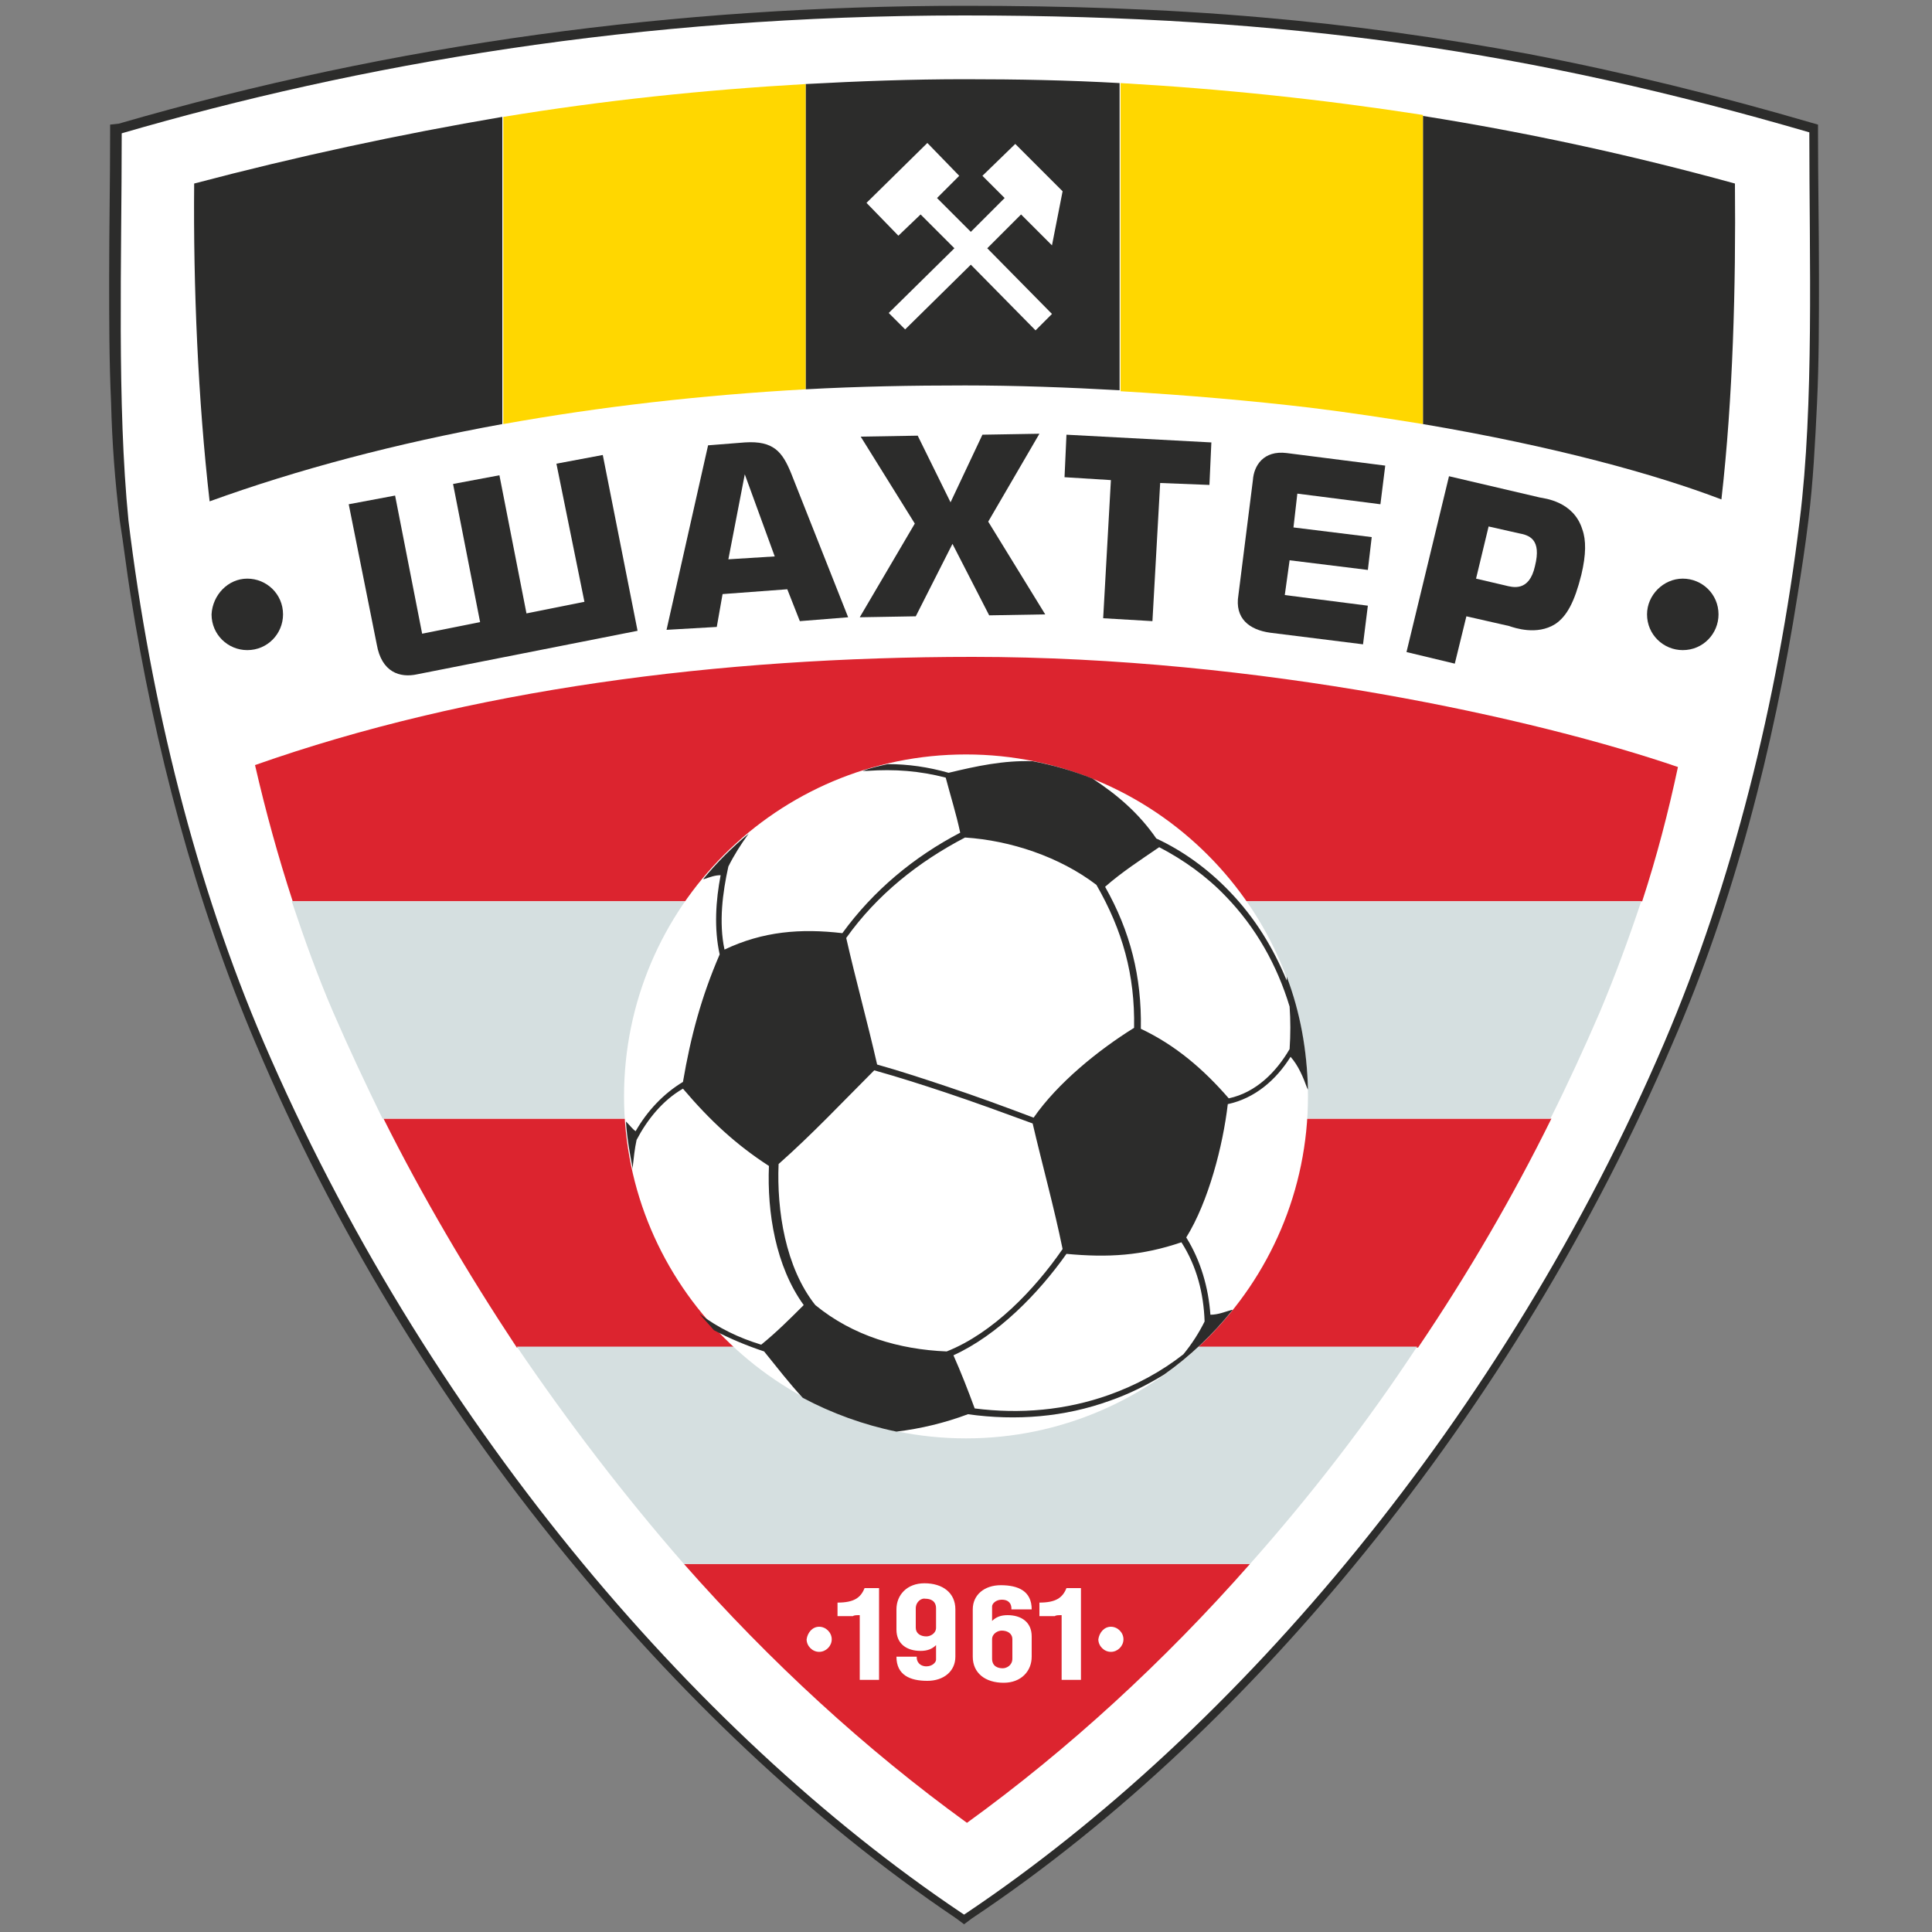 <?xml version="1.0" encoding="utf-8"?>
<!-- Generator: Adobe Illustrator 21.1.0, SVG Export Plug-In . SVG Version: 6.00 Build 0)  -->
<svg version="1.1" id="Layer_1" xmlns="http://www.w3.org/2000/svg" xmlns:xlink="http://www.w3.org/1999/xlink" x="0px" y="0px"
	 viewBox="0 0 200 200" style="enable-background:new 0 0 200 200;" xml:space="preserve">
<rect x="0" y="0" width="200" height="200" fill="#808080" stroke="none"/>
<style type="text/css">
	.st0{fill:#2C2C2B;}
	.st1{fill:#FFFFFF;}
	.st2{fill:#DC242F;}
	.st3{fill:#D5DFE0;}
	.st4{fill:#FFD700;}
</style>
<g>
	<path class="st0" d="M12.3,12.8C40.9,4.5,70.1,0.6,99.8,0.6c10.3,0,20.6,0.3,30.8,1.2c9.3,0.8,18.6,2.1,27.7,3.8
		c9.9,1.9,19.6,4.3,29.2,7.1l0.7,0.2l0,0.8c0,5,0.1,10,0.1,15c0,4.3,0,8.7-0.2,13c-0.2,4.1-0.4,8.2-0.9,12.2
		c-0.3,2.5-0.7,5.1-1.1,7.6c-2.5,15.9-6.6,31.9-13,46.6c-8.1,18.9-19,36.8-31.9,52.7c-11.6,14.3-25.3,27.6-40.6,37.8l-0.8,0.6
		l-0.8-0.6c-15.3-10.3-29-23.6-40.6-37.8c-13-15.9-23.9-33.8-31.9-52.7c-6.3-14.8-10.5-30.8-13-46.6c-0.4-2.5-0.7-5.1-1.1-7.6
		c-0.5-4.1-0.8-8.1-0.9-12.2c-0.2-4.3-0.2-8.7-0.2-13c0-5,0.1-10,0.1-15l0-0.8L12.3,12.8z"/>
	<path class="st1" d="M12.6,13.8C37,6.7,65.9,1.6,99.8,1.6s59,3.8,87.5,12.1c0,13.2,0.5,28.1-1,40.2c-2.3,18.8-7,37.6-14,54
		c-16.5,38.6-44.2,71.3-72.2,90.1l-0.3,0.2l-0.3-0.2c-28-18.8-55.6-51.5-72.2-90.1c-7-16.3-11.7-35.1-14-54
		C12.1,41.8,12.6,27,12.6,13.8z"/>
	<path id="path10" class="st2" d="M26.4,79.2c1.1,4.8,2.4,9.5,3.9,14.1H170c1.5-4.6,2.7-9.2,3.7-13.9c-14.6-5-43.3-11.4-73-11.4
		C74.3,68,48.5,71.4,26.4,79.2z M39.7,115.8c4,8,8.7,16,13.8,23.7h93.3c5.2-7.7,9.8-15.6,13.8-23.7H39.7z M70.8,161.9
		c8.9,10.1,18.8,19.2,29.3,26.8c10.5-7.6,20.4-16.7,29.3-26.8H70.8z"/>
	<g id="g12">
		<path id="path14" class="st3" d="M30.2,93.3c1.3,3.9,2.7,7.8,4.3,11.5c1.6,3.7,3.3,7.3,5.1,11h120.9c1.8-3.6,3.5-7.3,5.1-11
			c1.6-3.8,3-7.6,4.3-11.5H30.2z"/>
		<path id="path16" class="st3" d="M53.5,139.4c5.3,7.8,11.1,15.4,17.3,22.5h58.6c6.3-7.1,12.1-14.6,17.3-22.5H53.5z"/>
	</g>
	<path id="path18" class="st0" d="M20.1,19c-0.1,10.7,0.4,22.4,1.6,32.9c9.1-3.3,19.3-6,30.3-8V12.1C41.4,13.9,30.7,16.2,20.1,19z
		 M83.4,40.3c5.5-0.3,11-0.4,16.5-0.4c5.2,0,10.7,0.2,16,0.5V8.6c-5.3-0.3-10.6-0.4-16-0.4c-5.5,0-11,0.2-16.5,0.5V40.3z
		 M147.3,43.9c13.6,2.3,24.1,5.2,30.9,7.8c1.2-10.5,1.5-22.1,1.4-32.7c-10.9-3-21.6-5.3-32.3-7V43.9z"/>
	<g id="g20">
		<path id="path22" class="st4" d="M52.1,43.9c10-1.8,20.5-3,31.3-3.6V8.7c-10.5,0.6-21,1.7-31.3,3.4V43.9z"/>
		<path id="path24" class="st4" d="M116,40.5c6.9,0.4,13.7,1,19.6,1.7c4.1,0.5,8,1.1,11.7,1.7V11.9C137,10.3,126.6,9.2,116,8.6V40.5
			z"/>
	</g>
	<path id="path26" class="st1" d="M97,20.5l3.5,3.5l3.5-3.5l-2.3-2.3l3.4-3.3l4.9,4.9l-1.1,5.6l-3.2-3.2l-3.5,3.5l6.7,6.8l-1.7,1.7
		l-6.7-6.8l-6.8,6.7L92,32.4l6.8-6.7l-3.5-3.5L93,24.4L89.7,21l6.3-6.2l3.3,3.4L97,20.5z"/>
	<g id="g28">
		<path id="path30" class="st0" d="M87.6,97.1c1,4.4,2.2,8.7,3.2,13.1c2.5,0.7,4.9,1.5,7.3,2.3c3,1,6,2.1,8.9,3.2
			c2.5-3.6,6.7-7,10.4-9.3c0.1-5.5-1.2-10.1-3.9-14.8c-3.8-2.9-8.9-4.6-13.6-4.9C95.1,89.2,90.8,92.6,87.6,97.1z"/>
		<path id="path32" class="st0" d="M106.9,116.3c-3-1.1-6-2.2-9-3.2c-2.4-0.8-4.9-1.6-7.4-2.3c-3.3,3.3-6.4,6.6-9.9,9.7
			c-0.2,4.8,0.7,10.7,3.8,14.6c3.9,3.2,8.7,4.6,13.6,4.8c4.8-1.9,9.1-6.4,12-10.6C109.1,124.9,107.9,120.6,106.9,116.3z"/>
		<path id="path34" class="st0" d="M100.9,145.8c4.7,0.6,9.4,0.2,13.9-1.4c2.8-1,5.4-2.4,7.7-4.2c0.9-1.1,1.6-2.2,2.2-3.4
			c-0.1-2.9-0.8-5.7-2.4-8.2c-4.1,1.4-7.6,1.6-11.9,1.2c-2.9,4.1-7.1,8.4-11.7,10.5C99.5,142.1,100.2,143.9,100.9,145.8z"/>
		<path id="path36" class="st0" d="M118.1,106.5c3.6,1.7,6.5,4.2,9.1,7.2c2.8-0.6,4.9-2.7,6.3-5.1c0.1-1.5,0.1-3,0-4.4
			c-1.3-4.3-3.5-8.2-6.6-11.4c-2-2.1-4.4-3.8-6.9-5.1c-1.9,1.3-3.9,2.6-5.6,4.1C117,96.4,118.2,101.1,118.1,106.5z"/>
		<path id="path38" class="st1" d="M100,78.1c19.5,0,35.4,15.9,35.4,35.4c0,19.5-15.9,35.4-35.4,35.4S64.6,133,64.6,113.5
			C64.6,93.9,80.5,78.1,100,78.1z"/>
		<path id="path40" class="st0" d="M70.7,112.7c-2.1,1.2-3.7,3.2-4.8,5.3c-0.2,0.9-0.3,1.9-0.4,2.8l0,0.2c-0.3-1.6-0.6-3.2-0.7-4.9
			l0.1,0.1c0.3,0.3,0.6,0.7,0.9,0.9c1.2-2.1,2.9-3.9,4.9-5.1c0.8-4.7,1.9-8.8,3.8-13.2c-0.6-2.7-0.4-5.6,0.1-8.2
			c-0.6,0-1.1,0.2-1.7,0.4l-0.1,0c1.4-1.7,3-3.3,4.7-4.7l0,0l0,0c-0.8,1.1-1.5,2.2-2.1,3.4c-0.6,2.7-1,5.8-0.4,8.6
			c4-1.9,7.9-2.2,12.2-1.7c3.2-4.4,7.4-7.9,12.2-10.4c-0.4-1.9-1-3.8-1.5-5.7c-2.7-0.7-5.3-0.9-8.1-0.7c-0.1,0-0.3,0-0.4,0l-0.1,0
			l0,0c0.8-0.3,1.7-0.5,2.6-0.7c2.1,0,4.2,0.3,6.3,0.9c2.9-0.7,5.7-1.3,8.7-1.2c2.1,0.4,4.2,1,6.2,1.8c2.6,1.7,4.8,3.6,6.6,6.2
			c2.8,1.3,5.4,3.2,7.6,5.5c2.6,2.7,4.5,5.8,5.9,9.2c0-0.1,0-0.2,0-0.3l0-0.1l0,0c1.4,3.7,2.1,7.6,2.2,11.7l-0.1-0.2
			c-0.4-1.1-0.9-2.3-1.7-3.2c-1.5,2.4-3.7,4.3-6.5,4.9c-0.5,4.3-2,10.1-4.3,13.8c1.5,2.4,2.3,5.2,2.5,8c0.8,0,1.5-0.3,2.2-0.5l0.1,0
			c-2,2.5-4.4,4.8-7.1,6.7c-1.8,1.1-3.6,2-5.6,2.7c-4.7,1.7-9.7,2.1-14.7,1.4c-2.4,0.9-4.9,1.5-7.4,1.8c-3.4-0.7-6.7-1.9-9.7-3.5
			c-1.4-1.5-2.7-3.2-4-4.8c-1.8-0.6-3.5-1.3-5.2-2.2c-0.5-0.6-1-1.1-1.5-1.7l0,0l0,0c2,1.5,4.1,2.5,6.4,3.2c1.6-1.3,3-2.7,4.4-4.1
			c-2.9-4-3.8-9.6-3.6-14.4C76.2,118.5,73.5,116,70.7,112.7z M118.1,106.5c3.6,1.7,6.5,4.2,9.1,7.2c2.8-0.6,4.9-2.7,6.3-5.1
			c0.1-1.5,0.1-3,0-4.4c-1.3-4.3-3.5-8.2-6.6-11.4c-2-2.1-4.4-3.8-6.9-5.1c-1.9,1.3-3.9,2.6-5.6,4.1
			C117,96.4,118.2,101.1,118.1,106.5z M100.9,145.8c4.7,0.6,9.4,0.2,13.9-1.4c2.8-1,5.4-2.4,7.7-4.2c0.9-1.1,1.6-2.2,2.2-3.4
			c-0.1-2.9-0.8-5.7-2.4-8.2c-4.1,1.4-7.6,1.6-11.9,1.2c-2.9,4.1-7.1,8.4-11.7,10.5C99.5,142.1,100.2,143.9,100.9,145.8z
			 M106.9,116.3c-3-1.1-6-2.2-9-3.2c-2.4-0.8-4.9-1.6-7.4-2.3c-3.3,3.3-6.4,6.6-9.9,9.7c-0.2,4.8,0.7,10.7,3.8,14.6
			c3.9,3.2,8.7,4.6,13.6,4.8c4.8-1.9,9.1-6.4,12-10.6C109.1,124.9,107.9,120.6,106.9,116.3z M87.6,97.1c1,4.4,2.2,8.7,3.2,13.1
			c2.5,0.7,4.9,1.5,7.3,2.3c3,1,6,2.1,8.9,3.2c2.5-3.6,6.7-7,10.4-9.3c0.1-5.5-1.2-10.1-3.9-14.8c-3.8-2.9-8.9-4.6-13.6-4.9
			C95.1,89.2,90.8,92.6,87.6,97.1z"/>
	</g>
	<g id="g42">
		<path id="path44" class="st1" d="M89,173.9v-6.7c-0.3,0-0.6,0-0.7,0.1c-0.1,0-0.2,0-0.3,0h-1.3v-1.4c1.7,0,2.4-0.5,2.8-1.5H91v9.5
			H89z"/>
		<path id="path46" class="st1" d="M109.9,173.9v-6.7c-0.3,0-0.6,0-0.7,0.1c-0.1,0-0.2,0-0.3,0h-1.3v-1.4c1.7,0,2.4-0.5,2.8-1.5h1.5
			v9.5H109.9z"/>
		<path id="path48" class="st1" d="M94.9,171.6c0,0.4,0.3,0.9,1,0.9c0.6,0,1-0.4,1-0.7v-1.5c-0.4,0.4-0.9,0.6-1.6,0.6
			c-1.4,0-2.5-0.7-2.5-2.2v-2.1c0-1.5,1.1-2.7,2.9-2.7c1.9,0,3.2,1,3.2,2.7v4.9c0,1.5-1.2,2.5-2.9,2.5c-1.8,0-3.2-0.6-3.2-2.5H94.9z
			 M94.8,166.5v2c0,0.6,0.5,0.9,1.1,0.9c0.4,0,1-0.3,1-0.9v-2c0-0.8-0.6-1-1.1-1C95.4,165.4,94.8,165.8,94.8,166.5z"/>
		<path id="path50" class="st1" d="M104.7,166.5c0-0.4-0.2-0.9-1-0.9c-0.6,0-1,0.4-1,0.7v1.5c0.4-0.4,0.9-0.6,1.6-0.6
			c1.4,0,2.5,0.7,2.5,2.2v2.1c0,1.5-1.1,2.7-2.9,2.7c-1.9,0-3.2-1-3.2-2.7v-4.9c0-1.5,1.2-2.5,2.9-2.5c1.8,0,3.2,0.6,3.2,2.5H104.7z
			 M104.8,171.7v-2c0-0.6-0.5-0.9-1.1-0.9c-0.4,0-1,0.3-1,0.9v2c0,0.8,0.6,1,1.1,1C104.2,172.7,104.8,172.4,104.8,171.7z"/>
		<path id="path52" class="st1" d="M84.8,168.4c0.7,0,1.3,0.6,1.3,1.3c0,0.7-0.6,1.3-1.3,1.3c-0.7,0-1.3-0.6-1.3-1.3
			C83.6,169,84.1,168.4,84.8,168.4z"/>
		<path id="path54" class="st1" d="M115,168.4c0.7,0,1.3,0.6,1.3,1.3c0,0.7-0.6,1.3-1.3,1.3c-0.7,0-1.3-0.6-1.3-1.3
			C113.8,169,114.3,168.4,115,168.4z"/>
	</g>
	<g id="g56">
		<path id="path58" class="st0" d="M89.1,45.2l5.9-0.1l3.4,6.9l3.3-7l5.9-0.1l-5.3,9.1l5.9,9.6l-5.8,0.1l-3.8-7.4l-3.8,7.5l-5.8,0.1
			l5.7-9.7L89.1,45.2z"/>
		<path id="path60" class="st0" d="M120.1,50l-0.8,14.3l-5.1-0.3l0.8-14.3l-4.8-0.3l0.2-4.4l15,0.8l-0.2,4.4L120.1,50z"/>
		<path id="path62" class="st0" d="M133.2,46.9l10.2,1.3l-0.5,4l-8.6-1.1l-0.4,3.5l8.1,1l-0.4,3.4l-8.1-1l-0.5,3.6l8.6,1.1l-0.5,4
			l-9.6-1.2c-2.2-0.3-3.7-1.5-3.3-3.9l1.5-11.9C129.8,48.2,130.8,46.6,133.2,46.9z"/>
		<path id="path64" class="st0" d="M150,49.3l9.4,2.2c0.5,0.1,3.5,0.4,4.4,3.3c0.4,1.1,0.4,2.6-0.1,4.7c-0.7,2.8-1.5,4.3-2.7,5.1
			c-1.9,1.2-4.2,0.4-4.8,0.2l-4.4-1l-1.2,4.9l-5-1.2L150,49.3z M158.9,58.6c0.7-2.8-0.6-3.2-1.7-3.4l-3.1-0.7l-1.3,5.4l3,0.7
			C156.6,60.8,158.3,61.3,158.9,58.6z"/>
		<path id="path66" class="st0" d="M73.3,46.1l3.8-0.3c3-0.2,3.9,1,4.8,3.2l5.9,14.9l-5,0.4L81.5,61l-6.7,0.5l-0.6,3.4L69,65.2
			L73.3,46.1z M80.2,57.6l-3.1-8.5l-1.7,8.8L80.2,57.6z"/>
		<path id="path68" class="st0" d="M36.1,52.2l4.8-0.9l2.8,14.3l6-1.2l-2.8-14.3l4.8-0.9l2.8,14.3l6-1.2L57.6,48l4.8-0.9l3.6,18.2
			l-22.8,4.5c-1.8,0.4-3.7-0.2-4.2-3.1L36.1,52.2z"/>
		<path id="path70" class="st0" d="M25.6,59.9c2,0,3.7,1.6,3.7,3.7c0,2-1.6,3.7-3.7,3.7c-2,0-3.7-1.6-3.7-3.7
			C22,61.6,23.6,59.9,25.6,59.9z"/>
		<path id="path72" class="st0" d="M174.2,59.9c2,0,3.7,1.6,3.7,3.7c0,2-1.6,3.7-3.7,3.7c-2,0-3.7-1.6-3.7-3.7
			C170.5,61.6,172.2,59.9,174.2,59.9z"/>
	</g>
</g>
</svg>

